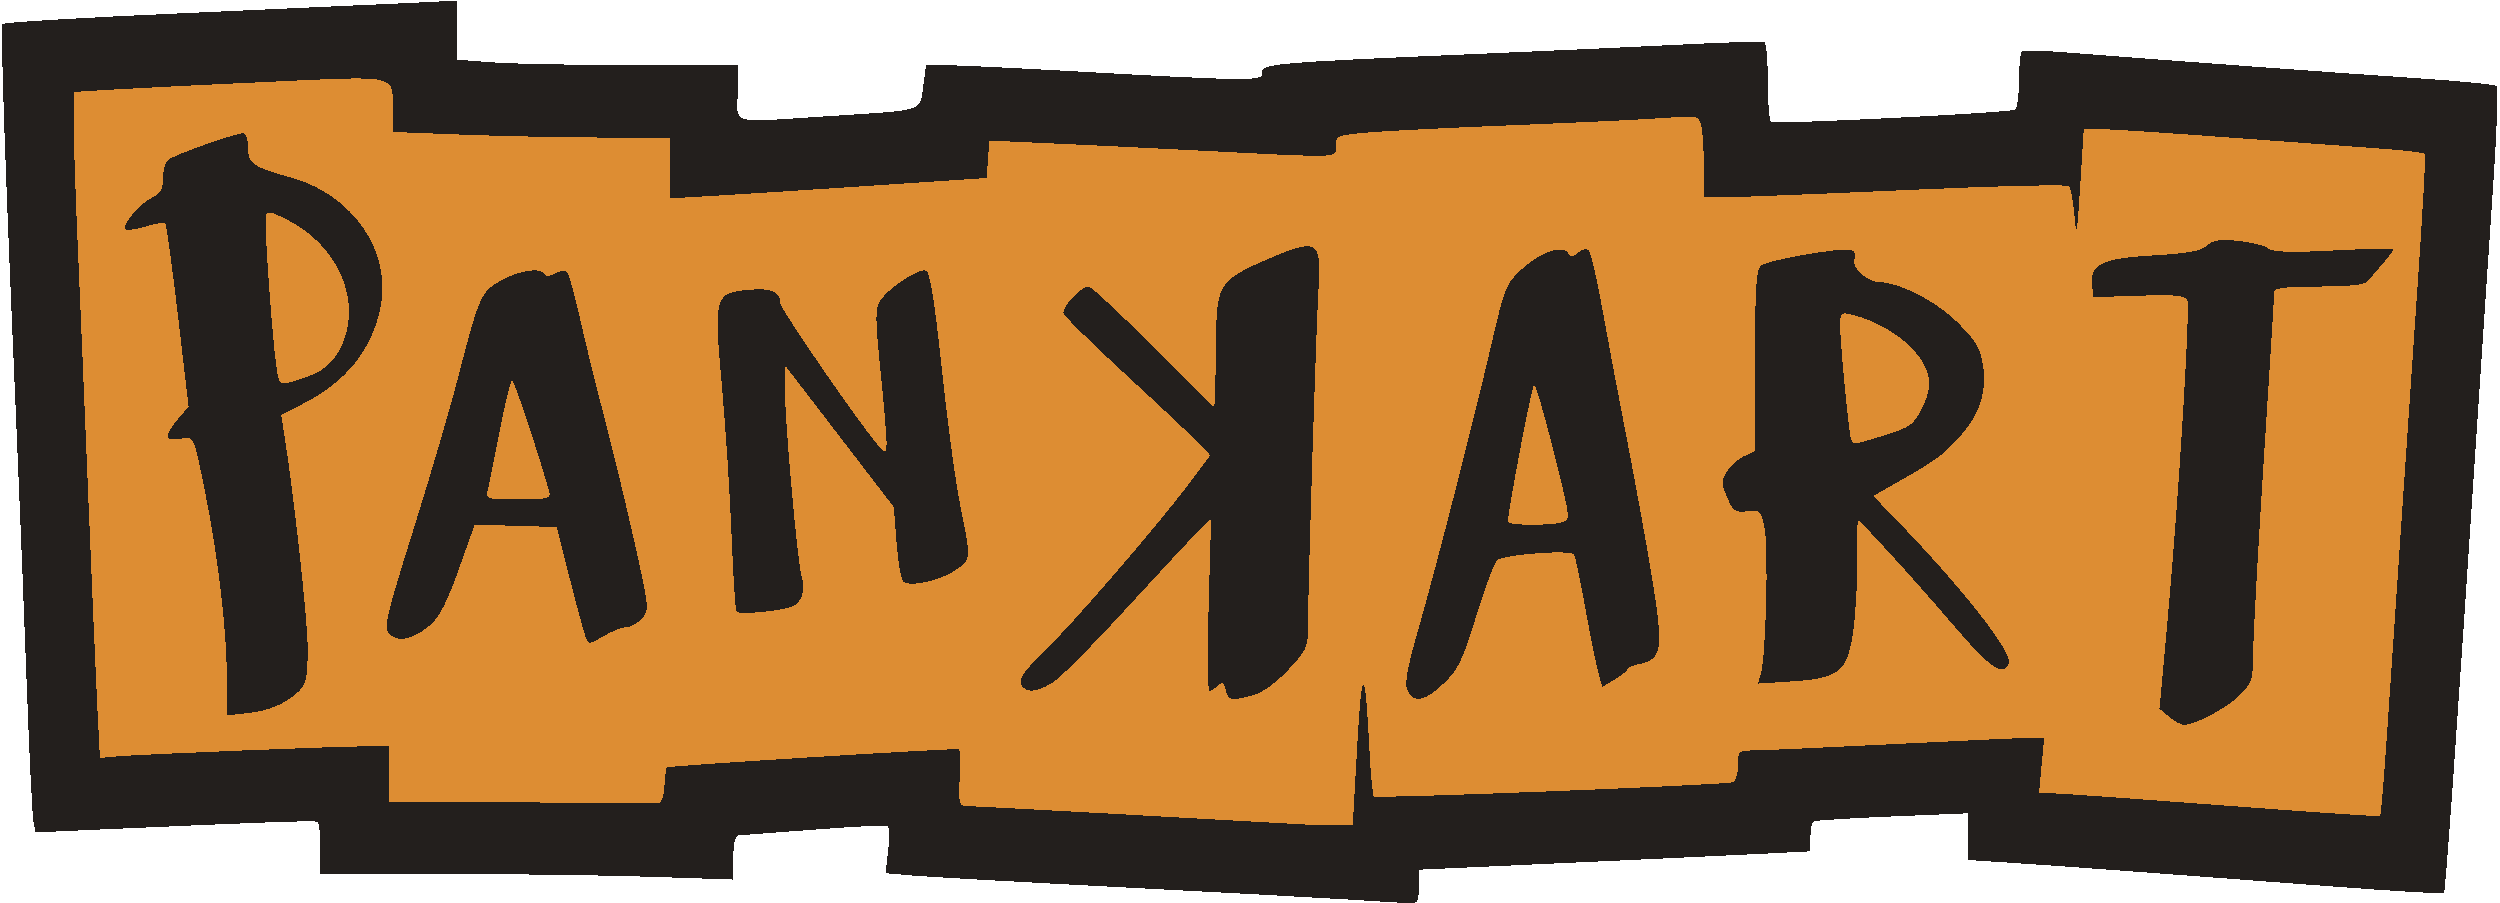 <?xml version="1.0" encoding="UTF-8" standalone="no"?>
<svg
   xmlns:dc="http://purl.org/dc/elements/1.1/"
   xmlns:cc="http://creativecommons.org/ns#"
   xmlns:rdf="http://www.w3.org/1999/02/22-rdf-syntax-ns#"
   xmlns:svg="http://www.w3.org/2000/svg"
   xmlns="http://www.w3.org/2000/svg"
   xmlns:sodipodi="http://sodipodi.sourceforge.net/DTD/sodipodi-0.dtd"
   xmlns:inkscape="http://www.inkscape.org/namespaces/inkscape"
   width="587.273"
   height="212.184"
   viewBox="0 0 155.383 56.14"
   version="1.1"
   id="svg8"
   inkscape:version="1.0.1 (3bc2e813f5, 2020-09-07)"
   sodipodi:docname="drawing.svg"
   shape-rendering="crispEdges">
  <defs
     id="defs2" />
  <sodipodi:namedview
     inkscape:object-paths="true"
     inkscape:snap-midpoints="true"
     inkscape:snap-text-baseline="true"
     inkscape:snap-center="true"
     inkscape:snap-object-midpoints="true"
     inkscape:snap-page="true"
     id="base"
     pagecolor="#bfbfbf"
     bordercolor="#666666"
     borderopacity="1.0"
     inkscape:pageopacity="0"
     inkscape:pageshadow="2"
     inkscape:zoom="1.4"
     inkscape:cx="244.77391"
     inkscape:cy="81.383556"
     inkscape:document-units="px"
     inkscape:current-layer="layer1"
     showgrid="false"
     inkscape:pagecheckerboard="true"
     inkscape:window-width="2560"
     inkscape:window-height="1417"
     inkscape:window-x="-8"
     inkscape:window-y="-8"
     inkscape:window-maximized="1"
     inkscape:document-rotation="0"
     units="px"
     borderlayer="true"
     inkscape:showpageshadow="false" />
  <g
     inkscape:label="Layer 1"
     inkscape:groupmode="layer"
     id="layer1"
     transform="translate(-77.421,-101.592)">
    <path
       id="path868"
       style="fill:#dd8d33;stroke-width:1"
       d="m 101.621,102.291 c -7.888,0.354 -15.793,0.618 -23.66,1.137 0.051,5.651 0.39,11.297 0.594,16.945 0.449,10.081 0.797,20.188 1.306,30.252 0.042,0.735 0.098,1.47 0.165,2.203 4.368,-0.011 8.728,-0.379 13.093,-0.515 1.494,-0.061 2.988,-0.125 4.483,-0.184 0,1.06 10e-7,2.12 0,3.18 8.289,0.217 16.581,0.376 24.873,0.338 0.071,-0.805 -0.068,-1.896 0.721,-2.377 1.557,-0.465 3.225,-0.372 4.831,-0.553 1.657,-0.121 3.315,-0.238 4.972,-0.358 0.058,1.06 0.11,2.12 0.164,3.18 10.405,0.54 20.804,1.202 31.212,1.661 0.366,-0.015 1.042,0.09 0.948,-0.493 -0.087,-0.622 0.165,-1.365 0.881,-1.425 2.606,-0.318 5.247,-0.282 7.868,-0.448 5.12,-0.252 10.245,-0.393 15.341,-0.781 0.065,-0.561 -0.13,-1.364 0.1,-1.77 3.624,-0.253 7.25,-0.472 10.877,-0.689 -0.071,1.012 -0.252,1.951 -0.209,2.939 8.01,0.738 16.04,1.236 24.06,1.848 1.555,0.099 3.089,0.217 4.663,0.201 0.621,-6.041 0.881,-12.114 1.33,-18.169 0.661,-10.027 1.382,-20.104 2.01,-30.1 1e-4,-0.528 0.263,-1.331 -0.569,-1.123 -9.374,-0.703 -18.75,-1.39 -28.126,-2.057 -0.292,1.261 -0.311,2.565 -0.459,3.848 -5.321,0.244 -10.642,0.488 -15.963,0.723 -0.126,-1.719 -0.257,-3.438 -0.387,-5.156 -8.893,0.507 -17.799,0.803 -26.695,1.275 -1.204,0.093 -2.437,-0.004 -3.625,0.166 -0.112,0.94 -1.177,1.02 -1.923,0.968 -6.413,-0.175 -12.811,-0.691 -19.222,-0.902 -0.05,0.885 -0.105,1.771 -0.154,2.656 -4.03,0.446 -8.095,0.489 -12.117,1.012 0,-1.168 0,-2.336 0,-3.504 -5.758,-0.388 -11.586,-0.3 -17.383,-0.314 -0.123,-1.254 -0.246,-2.508 -0.371,-3.762 -1.209,0.05 -2.418,0.099 -3.627,0.148 z" />
    <path
       style="fill:#231f1d;stroke-width:1"
       d="m 160.837,157.479 c -1.819,-0.114 -8.189,-0.459 -14.155,-0.766 -5.966,-0.307 -11.607,-0.624 -12.535,-0.705 l -1.687,-0.147 0.166,-1.415 c 0.091,-0.778 0.077,-1.463 -0.033,-1.522 -0.109,-0.059 -2.163,0.045 -4.564,0.231 -2.401,0.186 -4.514,0.346 -4.696,0.356 -0.22,0.012 -0.331,0.477 -0.331,1.383 v 1.365 l -5.202,-0.174 c -2.861,-0.096 -8.636,-0.174 -12.832,-0.174 h -7.63 v -1.572 c 0,-0.865 -0.089,-1.615 -0.198,-1.668 -0.188,-0.091 -2.948,0.006 -13.084,0.459 l -4.419,0.198 -0.132,-0.627 c -0.072,-0.345 -0.261,-4.139 -0.418,-8.432 -0.158,-4.293 -0.398,-10.365 -0.534,-13.494 -0.826,-19.032 -1.124,-27.54 -0.968,-27.695 0.097,-0.097 4.849,-0.384 10.56,-0.637 5.711,-0.253 12.021,-0.539 14.022,-0.635 l 3.638,-0.174 v 1.831 1.831 l 2.183,0.17 c 1.201,0.093 5.13,0.171 8.731,0.172 l 6.548,0.002 v 1.72 c 0,2.025 -0.683,1.856 5.816,1.44 5.875,-0.376 5.509,-0.258 5.719,-1.84 l 0.175,-1.32 1.223,0.002 c 0.672,8.7e-4 4.259,0.172 7.97,0.381 10.921,0.614 11.787,0.621 11.701,0.103 -0.094,-0.57 0.591,-0.632 12.773,-1.156 5.239,-0.225 11.49,-0.512 13.891,-0.637 2.401,-0.125 4.455,-0.172 4.564,-0.105 0.109,0.067 0.198,1.18 0.198,2.472 0,1.293 0.089,2.405 0.198,2.472 0.267,0.163 14.855,-0.571 15.167,-0.764 0.135,-0.083 0.245,-0.911 0.245,-1.84 0,-0.929 0.089,-1.741 0.198,-1.805 0.109,-0.064 1.449,-0.017 2.977,0.105 5.361,0.427 17.375,1.31 21.828,1.603 2.474,0.163 4.584,0.373 4.688,0.466 0.105,0.093 0.015,2.727 -0.199,5.853 -0.214,3.126 -0.628,9.315 -0.921,13.753 -1.304,19.793 -2.057,30.459 -2.156,30.557 -0.059,0.059 -3.139,-0.124 -6.845,-0.405 -10.878,-0.826 -17.138,-1.288 -20.034,-1.476 l -2.712,-0.177 v -1.45 -1.45 l -4.696,0.193 c -2.583,0.106 -4.786,0.247 -4.895,0.312 -0.109,0.066 -0.198,0.511 -0.198,0.989 v 0.87 l -3.506,0.176 c -1.928,0.097 -7.375,0.351 -12.105,0.566 -4.729,0.215 -8.629,0.392 -8.665,0.394 -0.036,0.002 -0.066,0.48 -0.066,1.062 0,0.987 -0.049,1.056 -0.728,1.02 -0.4,-0.021 -2.216,-0.132 -4.035,-0.246 z m 0.938,-9.505 c 0.293,-5.189 0.496,-5.127 0.761,0.234 0.075,1.511 0.198,2.81 0.275,2.887 0.148,0.148 21.737,-0.708 22.302,-0.884 0.183,-0.057 0.331,-0.521 0.331,-1.037 0,-0.902 0.034,-0.935 0.992,-0.94 0.546,-0.003 4.445,-0.18 8.665,-0.392 4.22,-0.213 8.055,-0.389 8.523,-0.391 l 0.85,-0.005 -0.161,1.72 -0.161,1.72 0.898,0.016 c 0.494,0.009 5.244,0.346 10.555,0.749 5.312,0.403 9.698,0.703 9.748,0.665 0.05,-0.037 0.257,-2.547 0.461,-5.577 0.203,-3.03 0.614,-9.081 0.913,-13.447 0.299,-4.366 0.759,-11.093 1.022,-14.949 0.263,-3.856 0.441,-7.083 0.394,-7.17 -0.046,-0.087 -1.249,-0.24 -2.673,-0.34 -1.424,-0.1 -5.731,-0.415 -9.572,-0.701 -3.841,-0.286 -7.429,-0.52 -7.974,-0.52 h -0.99 l -0.219,3.506 c -0.191,3.054 -0.237,3.296 -0.36,1.874 -0.078,-0.898 -0.233,-1.723 -0.345,-1.835 -0.112,-0.112 -4.696,1.4e-4 -10.186,0.249 -5.491,0.249 -10.548,0.449 -11.24,0.446 l -1.257,-0.006 -0.004,-1.918 c -0.002,-1.055 -0.079,-2.2 -0.171,-2.544 -0.163,-0.607 -0.227,-0.621 -2.179,-0.468 -1.106,0.087 -5.345,0.291 -9.42,0.453 -4.075,0.162 -8.242,0.372 -9.26,0.468 -1.753,0.164 -1.852,0.209 -1.852,0.835 0,0.762 0.618,0.743 -8.599,0.271 -2.838,-0.145 -6.908,-0.343 -9.045,-0.44 l -3.885,-0.176 -0.083,1.163 -0.083,1.163 -6.615,0.444 c -3.638,0.244 -8.073,0.53 -9.856,0.636 l -3.241,0.191 v -1.891 -1.891 l -4.035,-8.2e-4 c -2.219,-4.5e-4 -6.089,-0.079 -8.599,-0.174 l -4.564,-0.173 -0.004,-1.347 c -0.007,-2.249 0.447,-2.141 -7.448,-1.782 -3.832,0.174 -8.188,0.389 -9.68,0.478 l -2.712,0.162 v 1.794 c 0,0.987 0.116,4.453 0.259,7.703 0.142,3.25 0.438,10.314 0.657,15.698 0.219,5.384 0.471,11.232 0.56,12.995 l 0.161,3.206 1.1,-0.098 c 1.448,-0.129 13.757,-0.626 15.491,-0.626 h 1.352 v 1.72 1.72 l 8.07,0.044 c 4.438,0.024 8.278,0.054 8.533,0.066 0.36,0.017 0.481,-0.228 0.544,-1.102 0.045,-0.618 0.104,-1.131 0.132,-1.139 0.411,-0.119 18.079,-1.216 18.172,-1.128 0.071,0.068 0.09,0.888 0.042,1.824 -0.073,1.43 -0.019,1.701 0.343,1.701 0.353,0 14.9,0.795 20.917,1.143 0.873,0.051 1.945,0.082 2.381,0.07 l 0.794,-0.022 z m 50.459,-1.836 -0.594,-0.495 0.515,-5.647 c 0.676,-7.405 1.405,-19.235 1.215,-19.729 -0.122,-0.317 -0.675,-0.372 -2.992,-0.297 l -2.843,0.091 -0.082,-0.712 c -0.154,-1.33 0.587,-1.698 3.775,-1.879 2.138,-0.121 2.975,-0.273 3.346,-0.609 0.391,-0.354 0.804,-0.415 1.972,-0.295 0.813,0.084 1.649,0.295 1.858,0.468 0.28,0.232 1.36,0.265 4.083,0.125 2.036,-0.105 3.702,-0.138 3.702,-0.072 0,0.065 -0.301,0.463 -0.669,0.885 -0.368,0.421 -0.789,0.915 -0.936,1.097 -0.183,0.226 -1.14,0.331 -3.035,0.331 -2.036,0 -2.769,0.087 -2.772,0.331 -0.002,0.182 -0.299,4.915 -0.659,10.517 -0.36,5.603 -0.656,10.981 -0.657,11.952 -0.002,1.632 -0.067,1.83 -0.848,2.611 -0.797,0.797 -2.797,1.851 -3.476,1.832 -0.17,-0.005 -0.576,-0.232 -0.903,-0.504 z M 91.516,143.589 c 0,-2.793 -0.548,-7.444 -1.338,-11.358 -0.741,-3.67 -0.66,-3.498 -1.575,-3.363 -0.967,0.142 -1.001,-0.183 -0.126,-1.223 l 0.665,-0.79 -0.657,-5.617 c -0.362,-3.089 -0.719,-5.679 -0.795,-5.755 -0.076,-0.076 -0.627,0.008 -1.224,0.187 -0.597,0.179 -1.156,0.256 -1.241,0.17 -0.248,-0.248 0.851,-1.57 1.619,-1.947 0.552,-0.271 0.704,-0.535 0.704,-1.224 0,-0.484 0.149,-1.001 0.331,-1.149 0.371,-0.302 4.167,-1.647 4.65,-1.647 0.176,0 0.311,0.383 0.311,0.881 0,1.003 0.318,1.226 2.663,1.873 3.867,1.067 6.304,4.641 5.553,8.143 -0.563,2.626 -2.143,4.568 -4.817,5.923 l -1.344,0.681 0.172,1.075 c 0.62,3.88 1.477,11.677 1.477,13.445 0,1.737 -0.091,2.2 -0.515,2.624 -0.786,0.786 -1.869,1.252 -3.255,1.401 l -1.257,0.135 z m 5.47,-18.769 c 0.478,-0.2 1.106,-0.753 1.396,-1.23 1.725,-2.837 0.276,-6.659 -3.173,-8.372 -1.062,-0.527 -1.189,-0.541 -1.273,-0.143 -0.099,0.466 0.391,7.349 0.663,9.304 0.149,1.072 0.202,1.134 0.839,0.974 0.374,-0.094 1.071,-0.334 1.549,-0.534 z m 56.615,19.652 c -0.122,-0.468 -0.222,-0.523 -0.481,-0.265 -0.179,0.179 -0.417,0.326 -0.528,0.326 -0.111,0 -0.133,-2.411 -0.049,-5.358 l 0.153,-5.358 -0.799,0.794 c -0.439,0.437 -2.435,2.58 -4.436,4.763 -2,2.183 -4.03,4.237 -4.51,4.564 -1.037,0.707 -1.838,0.765 -2.074,0.149 -0.122,-0.319 0.266,-0.867 1.361,-1.92 1.788,-1.721 7.046,-7.803 9.029,-10.445 l 1.374,-1.831 -0.599,-0.642 c -0.33,-0.353 -2.349,-2.254 -4.488,-4.226 -2.139,-1.971 -3.95,-3.745 -4.026,-3.941 -0.14,-0.365 1.08,-1.685 1.558,-1.685 0.145,0 1.962,1.695 4.038,3.767 l 3.774,3.767 0.049,-1.187 c 0.027,-0.653 0.057,-2.204 0.066,-3.447 0.022,-2.972 0.281,-3.346 3.172,-4.588 3.121,-1.341 3.379,-1.198 3.189,1.765 -0.149,2.326 -0.656,18.549 -0.656,20.978 0,1.37 -0.075,1.539 -1.224,2.767 -0.758,0.811 -1.589,1.41 -2.183,1.575 -1.359,0.377 -1.539,0.343 -1.713,-0.321 z m 11.299,0.027 c -0.187,-0.418 -0.023,-1.36 0.632,-3.638 1.121,-3.898 3.474,-13.073 4.589,-17.891 0.819,-3.54 0.904,-3.747 1.91,-4.671 1.124,-1.032 2.526,-1.508 2.857,-0.972 0.15,0.242 0.297,0.233 0.624,-0.039 0.255,-0.212 0.523,-0.258 0.661,-0.115 0.128,0.132 0.488,1.669 0.799,3.415 0.311,1.746 1.03,5.556 1.597,8.467 0.567,2.91 1.285,6.887 1.595,8.837 0.64,4.021 0.531,4.693 -0.804,4.96 -0.438,0.088 -0.797,0.238 -0.797,0.334 0,0.096 -0.352,0.382 -0.781,0.636 l -0.781,0.462 -0.265,-1 c -0.146,-0.55 -0.506,-2.347 -0.801,-3.993 -0.294,-1.646 -0.602,-3.101 -0.683,-3.232 -0.202,-0.327 -4.418,-5.3e-4 -4.798,0.371 -0.168,0.164 -0.746,1.727 -1.285,3.473 -0.849,2.747 -1.121,3.309 -2.022,4.167 -1.176,1.121 -1.879,1.255 -2.248,0.428 z m 9.593,-10.441 c 0.554,-0.149 0.55,-0.184 -0.496,-4.362 -0.58,-2.317 -1.129,-4.212 -1.22,-4.212 -0.138,2e-4 -1.65,7.924 -1.628,8.533 0.008,0.231 2.522,0.262 3.344,0.041 z m 12.376,9.389 c 0.304,-1.049 0.478,-7.691 0.234,-8.967 -0.218,-1.144 -0.261,-1.187 -1.082,-1.107 -0.764,0.075 -0.897,-0.018 -1.259,-0.885 -0.366,-0.877 -0.364,-1.03 0.02,-1.617 0.234,-0.357 0.716,-0.781 1.072,-0.943 l 0.647,-0.295 v -5.614 c 0,-4.469 0.075,-5.676 0.368,-5.919 0.428,-0.355 5.125,-1.164 5.631,-0.97 0.197,0.075 0.271,0.319 0.173,0.572 -0.191,0.498 0.812,1.416 1.557,1.425 1.252,0.016 3.568,1.214 4.874,2.521 1.141,1.141 1.407,1.589 1.564,2.631 0.257,1.712 -0.215,3.122 -1.518,4.535 -1.048,1.137 -1.378,1.373 -4.014,2.873 l -1.286,0.732 1.444,1.493 c 4.113,4.252 7.238,8.244 6.981,8.916 -0.329,0.858 -1.179,0.276 -3.402,-2.331 -1.272,-1.491 -3.142,-3.604 -4.156,-4.695 l -1.843,-1.984 -0.023,3.043 c -0.013,1.673 -0.171,3.757 -0.353,4.63 -0.401,1.933 -0.936,2.275 -3.85,2.462 l -1.964,0.126 0.184,-0.633 z m 7.675,-14.799 c 1.552,-0.479 1.807,-0.656 2.277,-1.577 0.625,-1.226 0.662,-1.888 0.157,-2.857 -0.678,-1.303 -2.584,-2.613 -4.457,-3.063 -0.681,-0.164 -0.728,-0.119 -0.728,0.69 -8e-4,1.052 0.527,6.555 0.673,7.016 0.132,0.417 0.014,0.428 2.078,-0.209 z m -80.724,12.538 c -0.104,-0.269 -0.551,-1.917 -0.994,-3.663 l -0.805,-3.175 -2.548,-0.075 -2.548,-0.075 -0.996,2.796 c -0.724,2.033 -1.208,2.974 -1.772,3.449 -1.052,0.885 -1.994,1.096 -2.524,0.565 -0.385,-0.385 -0.26,-0.935 1.47,-6.45 1.04,-3.316 2.259,-7.458 2.71,-9.204 1.354,-5.251 1.492,-5.585 2.586,-6.235 1.128,-0.671 2.564,-0.94 2.818,-0.529 0.124,0.201 0.333,0.199 0.717,-0.007 0.298,-0.159 0.632,-0.189 0.742,-0.067 0.11,0.123 0.467,1.414 0.793,2.869 0.326,1.455 1,4.194 1.498,6.085 0.498,1.892 1.339,5.372 1.869,7.734 0.937,4.173 0.951,4.31 0.481,4.829 -0.266,0.294 -0.696,0.534 -0.956,0.534 -0.26,0 -0.896,0.25 -1.413,0.554 -0.902,0.532 -0.947,0.535 -1.129,0.066 z m -2.262,-9.021 c -0.656,-2.356 -2.181,-6.945 -2.309,-6.945 -0.088,0 -0.431,1.399 -0.762,3.109 -0.33,1.71 -0.665,3.377 -0.745,3.704 -0.14,0.578 -0.086,0.595 1.9,0.595 1.819,0 2.03,-0.051 1.915,-0.463 z m 11.636,7.429 c -0.071,-0.121 -0.207,-2.243 -0.302,-4.717 -0.095,-2.474 -0.366,-6.67 -0.604,-9.324 -0.503,-5.624 -0.465,-5.753 1.725,-5.952 1.324,-0.12 1.898,0.128 1.903,0.822 0.003,0.388 5.32,8.081 6.234,9.02 0.329,0.338 0.377,0.287 0.372,-0.397 -0.003,-0.431 -0.175,-2.451 -0.382,-4.488 -0.33,-3.246 -0.329,-3.778 0.012,-4.3 0.516,-0.79 2.389,-2.014 2.826,-1.846 0.244,0.093 0.532,1.887 0.972,6.05 0.344,3.254 0.854,7.048 1.133,8.431 0.713,3.531 0.717,3.461 -0.262,4.128 -0.974,0.663 -2.894,1.081 -3.265,0.71 -0.134,-0.134 -0.32,-1.229 -0.413,-2.433 l -0.169,-2.189 -2.803,-3.654 c -1.542,-2.01 -3.064,-3.993 -3.384,-4.408 l -0.581,-0.754 -0.015,1.195 c -0.023,1.844 0.77,10.865 1.043,11.873 0.275,1.014 -0.004,1.771 -0.727,1.976 -1.041,0.295 -3.193,0.461 -3.314,0.256 z"
       id="path866" />
  </g>
</svg>
